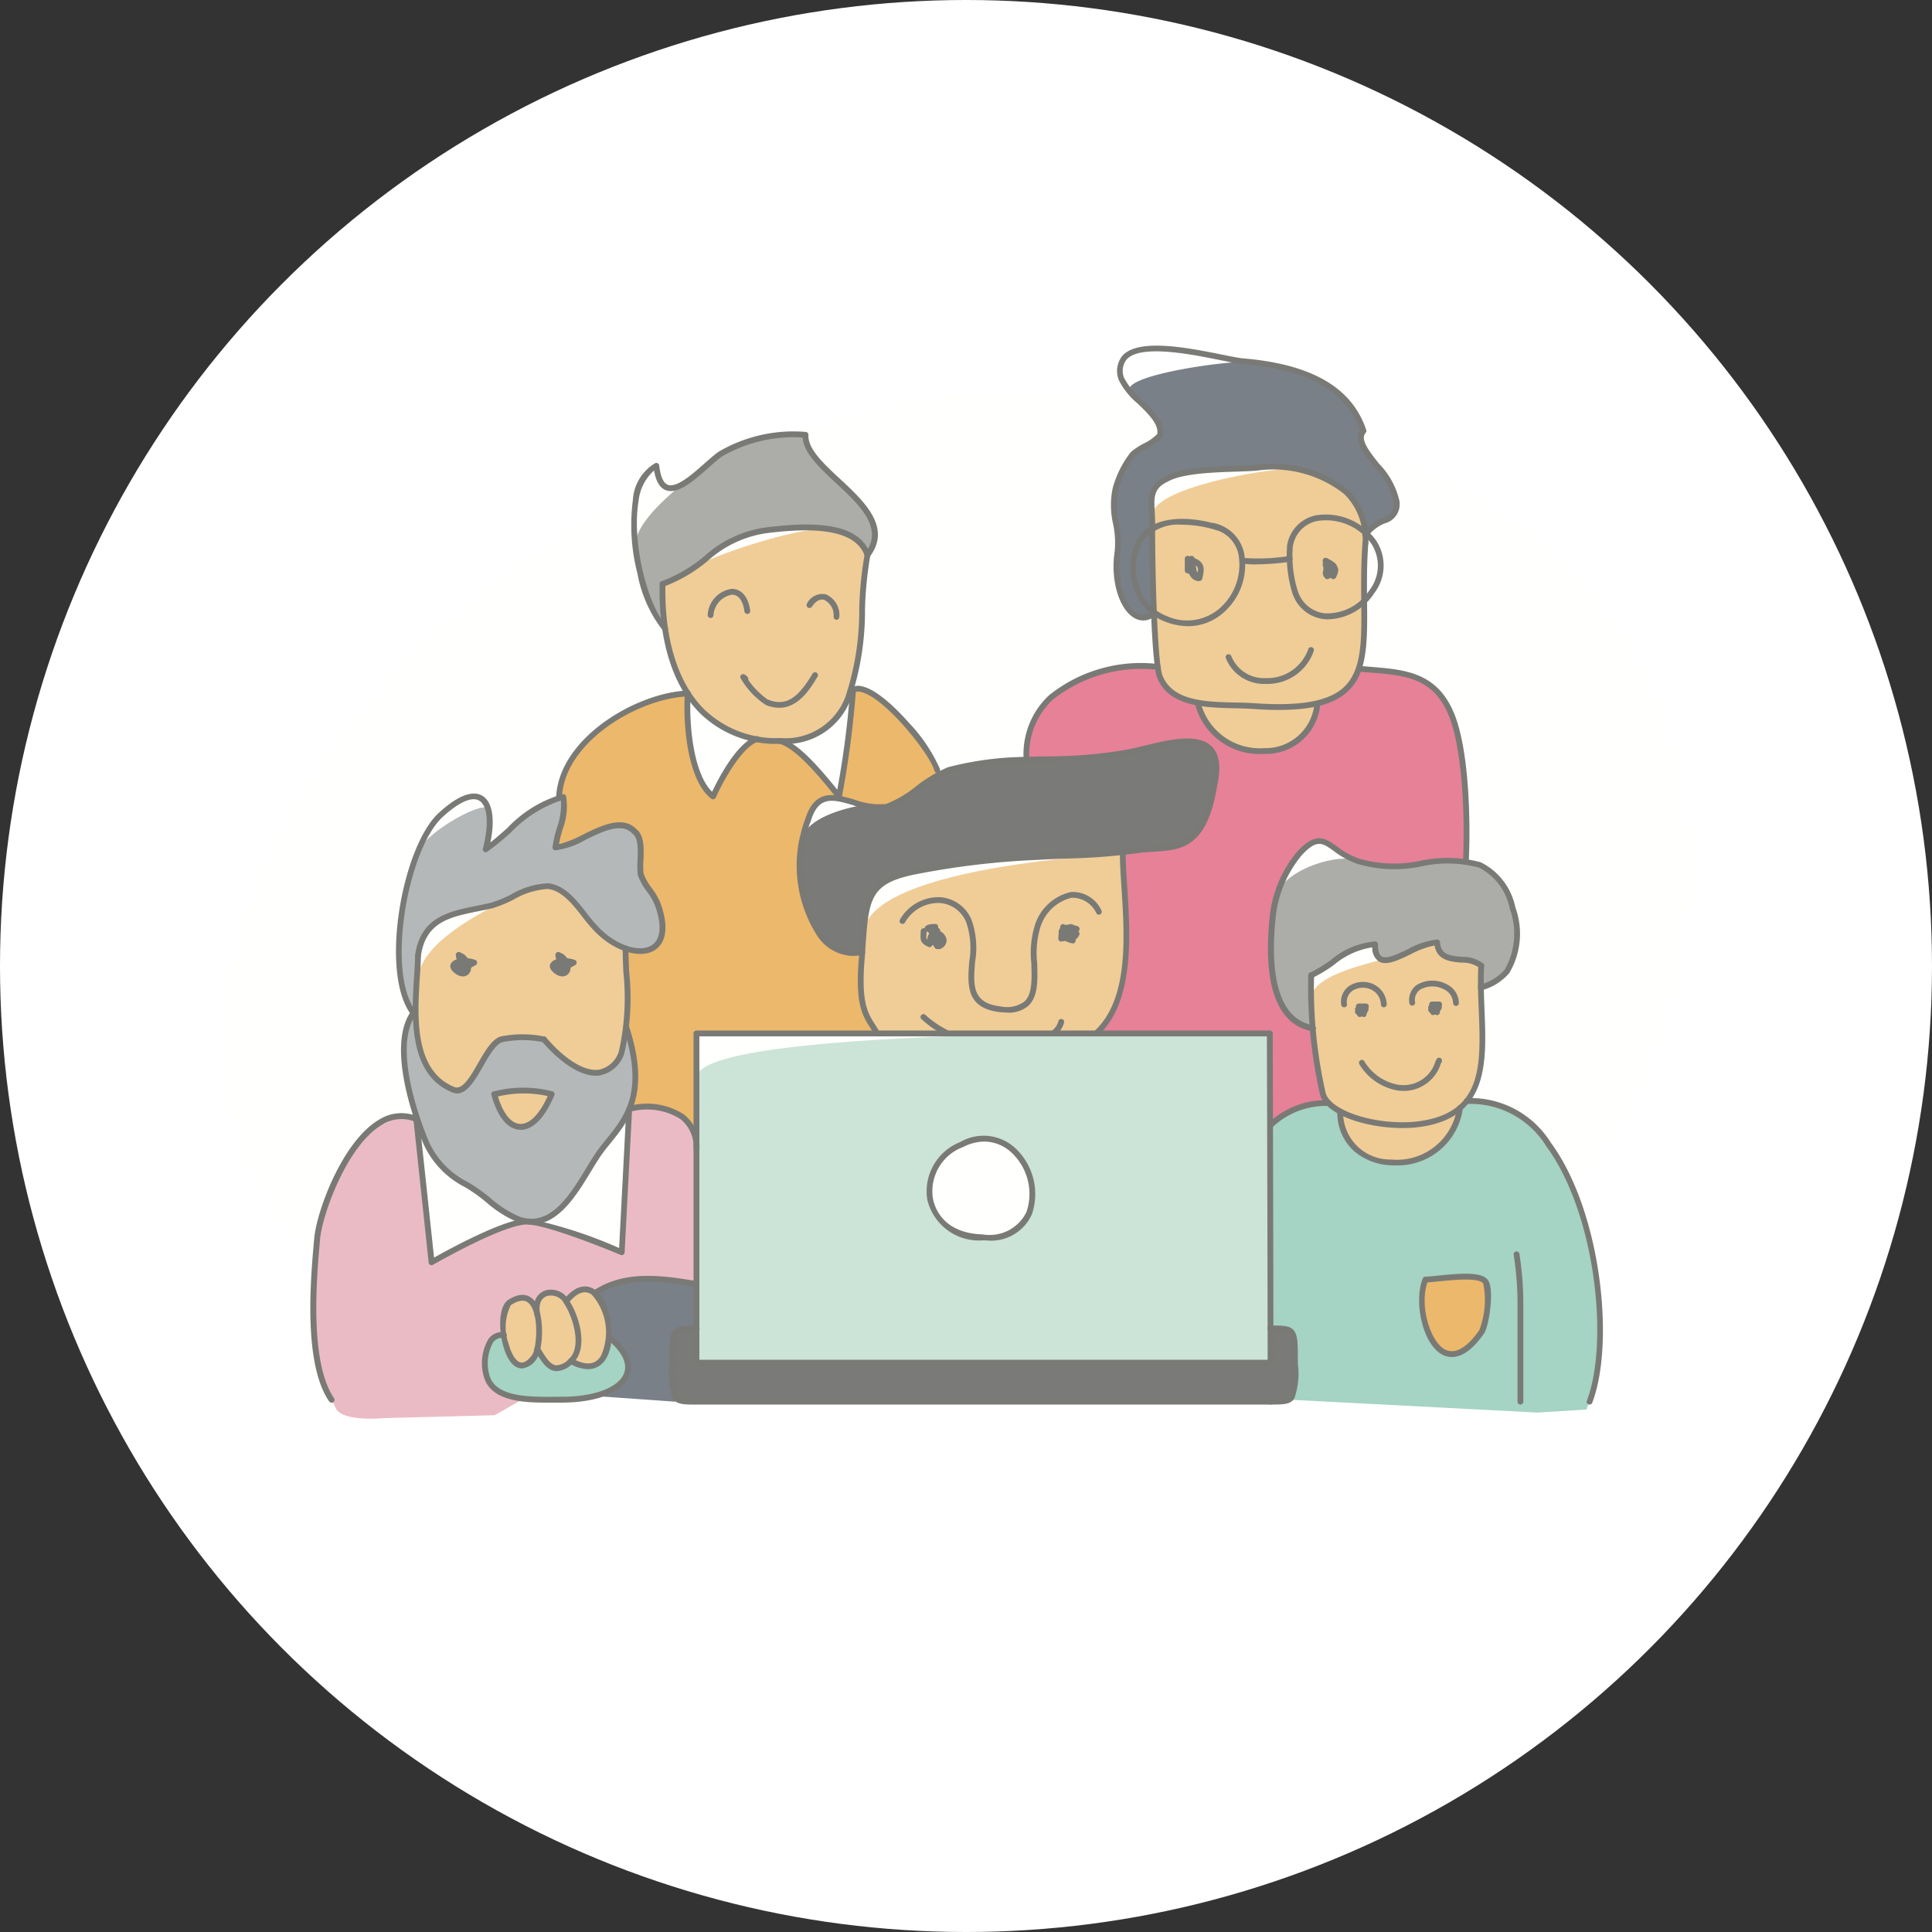 <svg xmlns="http://www.w3.org/2000/svg" width="120" height="120" viewBox="0 0 120 120">
  <rect x="0" y="0" width="120" height="120" fill="#333333" stroke="none"/>
  <defs>
    <style>
      .cls-1 {
        fill: #fff;
      }

      .cls-2 {
        fill: #fffffe;
      }

      .cls-10, .cls-11, .cls-12, .cls-13, .cls-2, .cls-3, .cls-4, .cls-5, .cls-6, .cls-7, .cls-8, .cls-9 {
        fill-rule: evenodd;
      }

      .cls-3 {
        fill: #acaca9;
      }

      .cls-4 {
        fill: #7a8088;
      }

      .cls-5 {
        fill: #b4b8b9;
      }

      .cls-6 {
        fill: #7a7b78;
      }

      .cls-7 {
        fill: #f0cd97;
      }

      .cls-8 {
        fill: #cce3d8;
      }

      .cls-9 {
        fill: #a5d3c4;
      }

      .cls-10 {
        fill: #ebbbc5;
      }

      .cls-11 {
        fill: #ecb86b;
      }

      .cls-12 {
        fill: #e78197;
      }

      .cls-13 {
        fill: #797a76;
      }
    </style>
  </defs>
  <g id="community-icon" transform="translate(-889 -837)">
    <circle id="Ellipse_2_copy_2" data-name="Ellipse 2 copy 2" class="cls-1" cx="60" cy="60" r="60" transform="translate(889 837)"/>
    <g id="community-icon-2" data-name="community-icon" transform="translate(902.827 857.704)">
      <g id="WEBSITE-ICONS-_1_" data-name="WEBSITE-ICONS-(1)" transform="translate(0.081 0.764)">
        <g id="Group-2577" transform="translate(0 0)">
          <g id="community-icon-3" data-name="community-icon">
            <path id="Fill-68" class="cls-2" d="M52,64.3c-9.233-.679-18.554.774-27.753-.271S5.363,58.644,1.646,50.165c-3.968-9.045.147-19.739,6.33-27.438C21.9,5.376,46.811-2.252,68.066,4.319,75,6.461,81.69,10.131,86.048,15.928c7.592,10.093,6.264,25.3-1.639,35.148S63.228,65.559,50.627,64.739" transform="translate(-0.081 0.719)"/>
            <path id="Fill-70" class="cls-3" d="M10.573,10.248a31.321,31.321,0,0,0,.967,3.587,11.458,11.458,0,0,0,.85,1.353l-.159-2.769a4.445,4.445,0,0,0,2.134-1.155A9.549,9.549,0,0,1,17.5,9.339,17.324,17.324,0,0,1,20.8,8.9c.962.012,2.847.178,3.363.681a4.569,4.569,0,0,1,.8,1.026.942.942,0,0,0,.364-.674,2.384,2.384,0,0,0-.613-2.286c-.842-.928-1.878-1.78-2.52-2.535a4.021,4.021,0,0,1-1.084-1.966A10.232,10.232,0,0,0,17.75,3.5a7.223,7.223,0,0,0-2.54,1.341c-.715.628-5.018,3.5-4.637,5.4" transform="translate(15.014 2.388)"/>
            <path id="Fill-72" class="cls-4" d="M24.411,3.841a4.4,4.4,0,0,1,.882.982c.232.444.42.808.286.994s-1.07.628-1.687,1.2a5.38,5.38,0,0,0-1.167,2.65c-.02.515.21,1.834.225,2.466s-.232,2.579.137,3.424.906,1.783,1.512,1.541l.606-.247L25.044,9.67a2.23,2.23,0,0,1,.894-1.087A17.055,17.055,0,0,1,30.7,7.909c2.293-.061,5.114-.059,6.151,1.2a6.158,6.158,0,0,1,1.482,2.779l.427-.327.564-.347s1.07-.237.938-1.023A6.764,6.764,0,0,0,38.943,7.6c-.808-1.223-1.048-1.431-.733-2.029a4.846,4.846,0,0,0-2.845-3.184A19.435,19.435,0,0,0,31.127,1.3c-1.04-.154-8.425.855-7.348,1.907s.632.63.632.63" transform="translate(32.568 -0.278)"/>
            <path id="Fill-74" class="cls-5" d="M5.771,15.794c-.264.723-1.621,5.512-1.194,7.292a17.947,17.947,0,0,0,.952,2.945,30.747,30.747,0,0,1,.41-4.54,2.892,2.892,0,0,1,2.252-1.9,24.118,24.118,0,0,0,3.814-1.175c.823-.337,1.683-1.333,3.717.791s1.939,2.212,2.623,2.444a3.2,3.2,0,0,0,1.968.127c.264-.2,1.118-.95.379-2.664S19.637,17.6,19.61,17.186s.232-2.281-.361-2.647-1.617-.474-3.072.291-1.382.6-1.382.6l-.435.11.051-.581.313-1.148.071-1.433s-.076-.09-.5.061a5.582,5.582,0,0,0-1.675,1c-.52.479-1.123.9-1.814,1.531l-.694.632s.071-.667.09-1.206.205-.784-.083-1.3-3.885,1.433-4.352,2.706" transform="translate(6.284 15.668)"/>
            <path id="Fill-76" class="cls-6" d="M14.835,17c-.173.735-.254,4.889,1.079,5.912s1.624,1.226,2.681,1.1a9.931,9.931,0,0,1,.249-2.5c.286-.923.527-2.173,3.783-2.652a99.311,99.311,0,0,1,10.242-.957,28.2,28.2,0,0,0,4.918-.422,2.726,2.726,0,0,0,2.161-1.875c.408-1.4.969-3.507.42-4s-1.219-.938-3.272-.466a37.2,37.2,0,0,1-6.823.879,50.593,50.593,0,0,0-5.5.471,11.231,11.231,0,0,0-2.874,1.47,5.039,5.039,0,0,1-1.353.855l-.828.2-1.043-.139S15.22,15.372,14.835,17" transform="translate(21.056 13.654)"/>
            <path id="Fill-78" class="cls-3" d="M27.007,16.334c-.12.845-.6,5.145.144,6.454a3.216,3.216,0,0,0,2.012,1.753V21.169s1.187-.742,1.734-1.082A8.6,8.6,0,0,1,33,19.2c.137.042-.007.249.2.584s.5.645,1.5.176,2.161-.957,2.161-.957l.252.613s.11.442.911.53a8.335,8.335,0,0,1,1.7.42l-.022,1.358a2.851,2.851,0,0,0,1.358-.757,3.706,3.706,0,0,0,.7-3.819c-.61-2.254-1.814-3.519-4.039-3.294s-4.559.584-5.67.015-4.806.584-5.043,2.264" transform="translate(38.369 17.943)"/>
            <path id="Fill-80" class="cls-7" d="M27.739,19.715c.186,1.768.466,4.9.652,5.448a2.824,2.824,0,0,0,2.5,1.912c1.822.305,3.978.662,5.167-.166s2.054-1.182,2.244-3.48a52.415,52.415,0,0,0-.037-5.895s.076-.056-.244-.208-.845-.09-1.287-.252-.845-.039-1.045-.53l-.2-.491s-2.308.8-3.162,1.021c-2.684.676-4.723,1.392-4.588,2.64" transform="translate(39.793 21.015)"/>
            <path id="Fill-82" class="cls-7" d="M28.475,20.472a3.671,3.671,0,0,0,.374,1.521,3.007,3.007,0,0,0,3.016,1.587c1.712-.337,1.966-.364,2.757-.962a5.493,5.493,0,0,0,1.272-2.308,6.732,6.732,0,0,0-.957.427,6.831,6.831,0,0,1-2.618.493,16.014,16.014,0,0,1-2.247-.252c-.466-.147-1.6-.508-1.6-.508" transform="translate(40.863 27.153)"/>
            <path id="Fill-84" class="cls-7" d="M23.695,6.877c-.01,1.253.1,6.623.2,7.8s.088,2.74,1.219,3.336,1.377.5,1.377.5a7.245,7.245,0,0,0,.672,1.446,5.62,5.62,0,0,0,2.552,1.57,5.736,5.736,0,0,0,2.6-.43,3.147,3.147,0,0,0,1.25-1.219,7.385,7.385,0,0,0,.359-1.314,4.371,4.371,0,0,0,1.643-.742c.457-.464,1.277-1.109,1.282-3.617s0-6.464,0-6.464a3.87,3.87,0,0,0-1.006-2.22,6.307,6.307,0,0,0-3.6-1.507c-1.324-.059-8.53,1.148-8.542,2.86" transform="translate(33.969 3.655)"/>
            <path id="Fill-86" class="cls-7" d="M16.512,18.473c-.208.962-.427,3.88-.044,4.8a13.9,13.9,0,0,0,.86,1.685h13.6a6.688,6.688,0,0,0,1.131-1.595,11.133,11.133,0,0,0,.755-4.422c-.029-1.35-.215-5.138-.215-5.138s-15.218.672-16.083,4.672" transform="translate(23.247 17.766)"/>
            <path id="Fill-88" class="cls-7" d="M11.235,9.428a18.951,18.951,0,0,0,.847,4.908c.711,1.717,2.166,3.482,3.695,3.878s4.459.921,5.556-.293,1.963-2.044,2.181-5.494.393-5.282.393-5.282l-.464-.882a8.093,8.093,0,0,0-2.071-.711C19.655,5.34,11.348,7.934,11.235,9.428" transform="translate(16.004 5.854)"/>
            <path id="Fill-90" class="cls-7" d="M5.1,20.348c-.076,1.223-.313,3.245.12,4.342s1.035,2.156,1.695,2.381,1.033.33,1.541-.5a11.2,11.2,0,0,1,1.377-2.137A3.639,3.639,0,0,1,11.992,24c.8.093.926.117.926.117a4.429,4.429,0,0,0,1.2,1.184c.8.54,1.853,1.092,2.366.86A2.7,2.7,0,0,0,17.8,24.77c.291-.681.342-.725.288-2.752s-.1-3.538-.1-3.538a2.993,2.993,0,0,1-1.348-.779,23.086,23.086,0,0,1-1.709-1.915,2.515,2.515,0,0,0-3.089-.918c-1.387.657-6.584,2.9-6.742,5.48" transform="translate(6.959 18.963)"/>
            <path id="Fill-92" class="cls-5" d="M5.246,17.861a4.09,4.09,0,0,0-.571,2.618,26.918,26.918,0,0,0,1.133,5.016,6.683,6.683,0,0,0,2.381,2.764,31.41,31.41,0,0,1,2.669,1.895,2.13,2.13,0,0,0,1.363.6,3.208,3.208,0,0,0,1.639-.364,10.949,10.949,0,0,0,1.99-2.337,19.206,19.206,0,0,1,1.465-2.188,7.063,7.063,0,0,0,1.448-2.1,10.53,10.53,0,0,0,.286-2.408,11.675,11.675,0,0,0-.493-2.437s-.076.061-.2.464a6.861,6.861,0,0,1-.388,1.211,2.3,2.3,0,0,1-.9.869,2.66,2.66,0,0,1-2.576-.979c-1.3-1.319-1.111-1.07-1.111-1.07l-.613.015-.84-.171-.65.11-.623.139-.366.327-.471.791-.422.442-.481.833-.339.432-.386.249a1.365,1.365,0,0,1-.886-.2c-.293-.264-.589-.342-.838-.777a8.705,8.705,0,0,1-.716-1.336,7.4,7.4,0,0,1-.278-1.6c.017-.281.017-.684.017-.684Z" transform="translate(6.499 23.62)"/>
            <path id="Fill-94" class="cls-7" d="M6.971,20.095a8.6,8.6,0,0,1,1.668-.276c.54.017,1.756.22,1.756.22a5.659,5.659,0,0,1-.52,1.263,1.862,1.862,0,0,1-1.192.772,1.784,1.784,0,0,1-1.333-.845,3.283,3.283,0,0,1-.379-1.133" transform="translate(9.854 26.442)"/>
            <path id="Fill-96" class="cls-7" d="M8.929,25.679a.9.9,0,0,0-.632-.244c-.357.032-.691.049-.852.325a4.828,4.828,0,0,0-.107,2.562c.252.95.654,1.284.864,1.275a1.737,1.737,0,0,0,.769-.408c.1-.12.308-.464.308-.464a5.654,5.654,0,0,0,.645.784c.2.154.608.422.916.2s.515-.4.515-.4a5.59,5.59,0,0,0,.791.288c.256.046.889-.039.974-.205a2.865,2.865,0,0,0,.591-1.558c-.032-.742-.342-2.537-.916-2.752s-.967-.239-1.07-.127-.618.623-.618.623l-.589-.371-.457-.154-.542.22-.3.415-.051.225Z" transform="translate(10.206 33.752)"/>
            <path id="Fill-98" class="cls-8" d="M12.1,38.843H47.76L47.714,18.4S12.041,17.745,12.1,21.168Z" transform="translate(17.25 24.324)"/>
            <path id="Fill-100" class="cls-2" d="M18.591,22.522a1.945,1.945,0,0,0-.547,1.734c.127,1.2.567,2.271,1.663,2.579a5.542,5.542,0,0,0,3.441,0,2.92,2.92,0,0,0,.955-3.849c-.984-1.585-2.085-1.946-2.723-1.939a4.822,4.822,0,0,0-2.789,1.475" transform="translate(25.799 28.214)"/>
            <path id="Fill-102" class="cls-6" d="M12.939,25.877s-.833-.147-1.084.154a9.163,9.163,0,0,0-.271,3.9c.276.8,2.593.535,2.593.535H49.6a.89.89,0,0,0,.53-.816c.037-.637-.02-1.2,0-2s.051-1.524-.322-1.619a7.049,7.049,0,0,0-1.136-.112L48.588,28,13,28.041Z" transform="translate(16.348 35.128)"/>
            <path id="Fill-104" class="cls-9" d="M7.813,26.038a1.03,1.03,0,0,0-1.023.9c-.1.894-.051,1.98.369,2.305a4.638,4.638,0,0,0,3.1.94,9.259,9.259,0,0,0,3.492-.422,7.542,7.542,0,0,0,1.46-.828l.361-.884-.247-.84-.94-.979a3.872,3.872,0,0,1-.181.908c-.129.283-.733.989-.95.911s-1.126-.359-1.126-.359l-.4.129a2.167,2.167,0,0,1-.535.315.663.663,0,0,1-.6-.283,9.684,9.684,0,0,1-.625-.918,3.527,3.527,0,0,1-.449.745,1.323,1.323,0,0,1-.65.259c-.144-.027-.593-.271-.669-.515s-.4-1.382-.4-1.382" transform="translate(9.527 35.411)"/>
            <path id="Fill-106" class="cls-4" d="M15.76,24.916s-2.151-.313-2.73-.308-2.781.205-3.35.789l.093.393.527,1.287.1,1.214.642.669.5.921-.12.842-.894.794-1.016.374,5,.354L14.6,32s-.12-.012-.225-.405a4.847,4.847,0,0,1-.071-1.626c.024-1.14.032-1.841.205-2a4.694,4.694,0,0,1,1.321-.227Z" transform="translate(13.518 33.349)"/>
            <path id="Fill-108" class="cls-10" d="M8.814,21.023S8.78,20.7,7.754,20.9A5.742,5.742,0,0,0,4.69,23.116c-.547.911-1.971,2.4-2.249,7.809a24.75,24.75,0,0,0,0,4.266A17.982,17.982,0,0,0,3.8,39.011c.466.813,2.93.574,2.93.574l6.923-.183,1.675-.96a7.141,7.141,0,0,1-1.377-.545,1.563,1.563,0,0,1-.85-1.143,2.937,2.937,0,0,1,.044-1.436c.217-.537.518-.891,1.023-.9a9.551,9.551,0,0,1,.083-1.441.978.978,0,0,1,1.082-.818,1.411,1.411,0,0,1,.869.474s.1-.684.64-.806a1.643,1.643,0,0,1,1.3.471l.618-.623.53-.032.545.159.562-.33a13.078,13.078,0,0,1,2.129-.547c.513,0,2.982.286,3.446.291l.208-.288V21.775a3.914,3.914,0,0,0-.83-.86,5.781,5.781,0,0,0-2.642-.672l-.615.117L21.5,29.294a38.519,38.519,0,0,0-5.475-1.866c-1.143-.09-3.006.9-4,1.324s-2.315,1.17-2.315,1.17Z" transform="translate(3.17 27.031)"/>
            <path id="Fill-110" class="cls-2" d="M5.014,21.434l.835,8.3s4.483-2.562,6.017-2.542S17.641,29.1,17.641,29.1l.43-8.747a4.933,4.933,0,0,1-.73,1.2c-.559.716-1.744,2.347-2.134,2.979a9.033,9.033,0,0,1-1.6,2.056,2.7,2.7,0,0,1-2.286.479,5.753,5.753,0,0,1-1.741-1,12.91,12.91,0,0,0-1.922-1.407A5.627,5.627,0,0,1,6,23.117c-.239-.359-.984-1.683-.984-1.683" transform="translate(7.032 27.22)"/>
            <path id="Fill-112" class="cls-11" d="M16.766,9.848s-4.225.481-5.853,2.545-1.78,2.063-2.127,3.853c0,0,.308-.044.327.466a18.168,18.168,0,0,1-.64,2.684,4.654,4.654,0,0,0,1.651-.491c.994-.469,2.6-1.172,3.1-.694s.725,1.116.664,2.982a6.744,6.744,0,0,1,1.072,1.831,3.041,3.041,0,0,1-.073,2.364,1.672,1.672,0,0,1-1.958.3,44.061,44.061,0,0,1,.11,5.106,10.821,10.821,0,0,1,.462,2.012,13.288,13.288,0,0,1-.283,2.7l.376.068h1.094l1.2.252.906.662.474,1.018.061-6.535,11.226.063a3.906,3.906,0,0,1-.613-1.087,7.557,7.557,0,0,1-.364-2.435c0-.84-.022-1.592-.022-1.592s.217.122-.5.032A2.742,2.742,0,0,1,24.8,24.542a8.418,8.418,0,0,1-1.067-4.251c-.066-2.347.178-1.724.4-2.273s.447-1.023.447-1.023l.513-.5.794-.144.991.205,1.082.288,1.006.081.752-.33.632-.484,1.084-.691,1-.44a9.1,9.1,0,0,0-1.78-2.9c-1.228-1.3-2.286-2.232-2.286-2.232l-.828-.215h-.474l-.869,6.613s-1.5-1.817-1.936-2.23-1.458-1.248-1.458-1.248l-1.915,0a6.453,6.453,0,0,0-1.788,2.134,4.736,4.736,0,0,1-.723,1.353s-.635-.811-1.04-1.443a5.817,5.817,0,0,1-.432-2.286,21.273,21.273,0,0,1-.129-2.681" transform="translate(12.021 11.756)"/>
            <path id="Fill-114" class="cls-12" d="M28.669,9.049s-4.479-.2-6.256,1.57S20.4,13.562,20.5,14.432v.381s2.12-.017,3.353-.11a26.713,26.713,0,0,0,3.468-.5c1.206-.239,2.879-.7,3.57-.505s1.936.335,1.272,2.72-.835,3-1.639,3.426-3.3.515-3.663.667l-.361.154a41.182,41.182,0,0,1,.21,4.535c-.059,1.929-.159,4.076-.938,5.365s-.94,1.284-.94,1.284l10.791-.029V37.53l.523-.4,1.326-.716,1.079-.264.728-.007-.354-.745-.278-1.055-.256-1.785L38.3,31.5l-.706-.22L36.9,30.8l-.72-.969a6.22,6.22,0,0,1-.493-2.425c.007-1.353.049-4.4.991-5.668s1.575-1.88,1.875-1.863A4.845,4.845,0,0,1,40,20.558a5.854,5.854,0,0,0,1.846.735,12.769,12.769,0,0,0,3.67-.068,13.017,13.017,0,0,1,2.342-.11l-.149-4.987-.5-3.2-.52-1.389-1.04-1.3L44.3,9.577l-1.939-.313-1.214-.09a4.527,4.527,0,0,1-.947,1.4,11.15,11.15,0,0,1-1.643.742s-.249,1.954-1.231,2.359a11.653,11.653,0,0,1-2.208.6l-1.741-.308-1.2-.742-.589-.755-.405-1.15-.867-.232-.864-.452-.469-.623Z" transform="translate(29.338 10.904)"/>
            <path id="Fill-116" class="cls-9" d="M31.057,20.666l-.779-.545-.791.171a5.332,5.332,0,0,0-2.513,1.128l-.291.217V34.173s.918-.166,1.194.19.3.83.366,2.1a5.1,5.1,0,0,1-.369,2.21l15.428.8,3.052-.19.183-.488a12.791,12.791,0,0,0,.6-5.844c-.42-3.289-1.172-8.273-3.187-10.181l-1.028-1.148-1.35-.957-.994-.383-1.109-.176-.513-.044-.564.5-.154.989-.772,1.133-1.341.928-1.968.381-1.209-.322-.8-.462-.6-.557-.269-.606-.23-.632Z" transform="translate(38.28 26.796)"/>
            <path id="Fill-118" class="cls-11" d="M30.759,24.769a8.809,8.809,0,0,1,1.621-.19c.764,0,1.888-.063,2.059.19a5.073,5.073,0,0,1-.068,2.982c-.43.645-1.2,1.548-1.753,1.59a1.825,1.825,0,0,1-1.411-.818,4.159,4.159,0,0,1-.642-1.587,11.551,11.551,0,0,1,.2-2.166" transform="translate(43.849 33.296)"/>
            <path id="Fill-120" class="cls-13" d="M47.866,39.1a.178.178,0,0,1-.181-.178c0-4.19-.042-18.493-.046-20.266H12.389c0,3.284,0,10.186,0,15.319v4.947a.18.18,0,0,1-.183.178.178.178,0,0,1-.181-.178l0-4.947c0-5.228,0-12.3,0-15.5a.18.18,0,0,1,.056-.129.172.172,0,0,1,.125-.054H47.82a.184.184,0,0,1,.181.183c0,.156.044,15.993.044,20.444a.178.178,0,0,1-.178.178" transform="translate(17.143 24.246)"/>
            <path id="Fill-122" class="cls-13" d="M47.866,27.027H12.206a.178.178,0,0,1-.181-.178.18.18,0,0,1,.181-.181h35.66a.18.18,0,0,1,.178.181.178.178,0,0,1-.178.178" transform="translate(17.143 36.32)"/>
            <path id="Fill-124" class="cls-13" d="M48.757,30.707H13.1c-.794,0-1.231,0-1.475-.388a4.984,4.984,0,0,1-.215-2.215c0-2.129,0-2.305,1.69-2.305a.181.181,0,1,1,0,.361c-.737,0-1.043.007-1.175.19a4.238,4.238,0,0,0-.154,1.753,5.42,5.42,0,0,0,.161,2.024c.132.21.435.22,1.167.22h35.66a.179.179,0,0,1,0,.359" transform="translate(16.251 35.066)"/>
            <path id="Fill-126" class="cls-13" d="M26.809,30.707a.178.178,0,0,1-.181-.178.18.18,0,0,1,.181-.181h.012c.73,0,1.033-.01,1.16-.212a5.2,5.2,0,0,0,.161-1.983V28.1a4.176,4.176,0,0,0-.156-1.753c-.127-.181-.43-.19-1.162-.19h-.015a.181.181,0,1,1,0-.361c.794,0,1.228,0,1.473.342.222.313.222.83.222,1.963v.049a4.754,4.754,0,0,1-.217,2.173c-.239.381-.674.381-1.465.381Z" transform="translate(38.2 35.066)"/>
            <path id="Fill-128" class="cls-13" d="M21.546,21.329a2.927,2.927,0,0,0-1.341.352l-.015,0a2.931,2.931,0,0,0-1.839,3.182c.093.505.584,2.159,3.092,2.232a2.548,2.548,0,0,0,2.72-1.394,3.51,3.51,0,0,0-.926-3.683A2.5,2.5,0,0,0,21.546,21.329Zm.125,6.139c-.076,0-.159,0-.242,0A3.3,3.3,0,0,1,18,24.931a3.29,3.29,0,0,1,2.051-3.575,2.891,2.891,0,0,1,3.436.4A3.9,3.9,0,0,1,24.5,25.844,2.774,2.774,0,0,1,21.671,27.468Z" transform="translate(25.686 28.108)"/>
            <path id="Fill-130" class="cls-13" d="M18.185,22.76a2.751,2.751,0,0,1-2.212-1.194,8.076,8.076,0,0,1-.784-7.311.186.186,0,0,1,.244-.083.18.18,0,0,1,.081.242,7.789,7.789,0,0,0,.745,6.933,2.332,2.332,0,0,0,2.3,1.023l.015-.2c.22-3.116.3-4.281,3.695-4.886a49.285,49.285,0,0,1,7.243-.847c.608-.037,1.236-.059,1.841-.083a40.624,40.624,0,0,0,4.418-.332c.349-.051.694-.073,1.028-.1,1.629-.1,3.035-.193,3.617-3.79a.174.174,0,0,1,.205-.149.178.178,0,0,1,.149.208c-.625,3.883-2.239,3.985-3.949,4.093-.327.02-.664.042-1,.09a40.352,40.352,0,0,1-4.459.335c-.6.024-1.228.049-1.834.085a49.435,49.435,0,0,0-7.2.838c-3.118.559-3.184,1.487-3.4,4.562l-.024.332a.187.187,0,0,1-.144.166,3.039,3.039,0,0,1-.584.061" transform="translate(20.92 15.151)"/>
            <path id="Fill-132" class="cls-13" d="M15.04,16.132a.12.12,0,0,1-.051-.01.178.178,0,0,1-.12-.225c.593-1.954,1.846-1.587,3.057-1.238a4.4,4.4,0,0,0,1.976.274,7.154,7.154,0,0,0,1.851-1.092,8.808,8.808,0,0,1,1.98-1.189,20.059,20.059,0,0,1,3.895-.613c.7-.032,1.4-.049,2.076-.063a29.176,29.176,0,0,0,5.126-.413c.32-.059.7-.151,1.1-.249,1.48-.361,3.321-.813,4.19.044.493.484.6,1.289.332,2.469a.177.177,0,0,1-.215.132.174.174,0,0,1-.134-.215c.232-1.028.156-1.744-.234-2.129-.728-.716-2.462-.291-3.853.051-.408.1-.791.193-1.121.249a29.264,29.264,0,0,1-5.184.422c-.676.015-1.375.029-2.059.063a19.746,19.746,0,0,0-3.81.593,8.6,8.6,0,0,0-1.883,1.14A7.222,7.222,0,0,1,20,15.28a.046.046,0,0,1-.02,0,4.669,4.669,0,0,1-2.149-.276c-1.233-.357-2.125-.618-2.613.994a.18.18,0,0,1-.173.129" transform="translate(21.232 13.535)"/>
            <path id="Fill-134" class="cls-13" d="M17.406,21.638a.178.178,0,0,1-.156-.09c-.088-.154-.178-.293-.264-.43-.513-.794-1-1.546-.681-4.725a.18.18,0,1,1,.359.032c-.3,3.057.127,3.726.625,4.5.09.142.183.286.274.449a.176.176,0,0,1-.068.244.188.188,0,0,1-.088.022" transform="translate(23.169 21.265)"/>
            <path id="Fill-136" class="cls-13" d="M22.371,25.243a.191.191,0,0,1-.134-.056.184.184,0,0,1,.012-.256c2.144-1.956,1.9-5.809,1.7-8.9-.049-.774-.1-1.5-.1-2.12a.182.182,0,0,1,.183-.181.178.178,0,0,1,.178.181c0,.6.046,1.328.1,2.1.188,3.006.447,7.123-1.822,9.194a.174.174,0,0,1-.122.046" transform="translate(31.801 17.659)"/>
            <path id="Fill-138" class="cls-13" d="M18.172,16.055c0,.083,0,.154-.01.217-.007.154-.012.222.049.281a.607.607,0,0,0,.015-.078.6.6,0,0,1,.107-.286.284.284,0,0,1-.01-.044c-.051-.059-.071-.078-.09-.078a.181.181,0,0,1-.061-.012m.784,1.094a.157.157,0,0,1-.059-.012s0,0-.01,0a.18.18,0,0,1-.2-.073c-.044-.063-.078-.122-.11-.173l-.049.007v0a.183.183,0,0,1-.254.105c-.457-.227-.491-.388-.471-.757,0-.061.007-.137.007-.222a.18.18,0,0,1,.181-.178.2.2,0,0,1,.063.012c.015-.188.232-.278.662-.278a.18.18,0,0,1,.181.178c0,.024,0,.046,0,.071a.087.087,0,0,1,.022.01.178.178,0,0,1,.1.159v.034a.736.736,0,0,1,.4.53.578.578,0,0,1-.381.562.187.187,0,0,1-.081.02" transform="translate(25.469 20.34)"/>
            <path id="Fill-140" class="cls-13" d="M22.207,16.787a.121.121,0,0,1-.042,0,1.736,1.736,0,0,1-.43-.149c-.063.007-.137.02-.22.032a.179.179,0,0,1-.212-.178,1.73,1.73,0,0,1,.029-.308.406.406,0,0,1,.088-.354.476.476,0,0,0,0-.061.179.179,0,0,1,.178-.178.187.187,0,0,1,.132.056,1,1,0,0,1,.2-.024.336.336,0,0,1,.149-.032.289.289,0,0,1,.176.061,2.192,2.192,0,0,1,.244.068.181.181,0,0,1,.1.264l-.042.068a.043.043,0,0,0,.012.01.179.179,0,0,1,.034.21.812.812,0,0,1-.178.239c-.044.042-.044.042-.044.1a.19.19,0,0,1-.066.142.187.187,0,0,1-.112.037" transform="translate(30.522 20.339)"/>
            <path id="Fill-142" class="cls-13" d="M23.956,22.267a4.379,4.379,0,0,1-.457-.027c-2.132-.244-2.012-1.726-1.9-3.16a4.867,4.867,0,0,0-.2-2.447,1.918,1.918,0,0,0-1.656-1.172A2.4,2.4,0,0,0,17.6,16.68a.18.18,0,0,1-.308-.186A2.763,2.763,0,0,1,19.765,15.1a2.271,2.271,0,0,1,1.963,1.38,5.164,5.164,0,0,1,.234,2.63c-.115,1.436-.208,2.567,1.578,2.774a1.842,1.842,0,0,0,1.482-.3c.5-.464.464-1.4.43-2.393a5.847,5.847,0,0,1,.249-2.432,3.038,3.038,0,0,1,2.217-1.98,1.958,1.958,0,0,1,1.89,1.143.181.181,0,0,1-.305.193,1.654,1.654,0,0,0-1.546-.979,2.7,2.7,0,0,0-1.919,1.758,5.519,5.519,0,0,0-.222,2.286c.034,1.079.068,2.1-.549,2.669a1.849,1.849,0,0,1-1.311.422" transform="translate(24.696 19.157)"/>
            <path id="Fill-144" class="cls-13" d="M5.584,26.123a.194.194,0,0,1-.142-.066C3.394,23.522,4.822,15.5,7.15,13.436c1.443-1.314,2.254-1.287,2.679-1.028.615.374.794,1.438.493,2.891.361-.278.711-.589,1.055-.894a7.568,7.568,0,0,1,3.438-2.1.181.181,0,0,1,.21.137,4,4,0,0,1-.22,2.051,8.256,8.256,0,0,0-.225.918,6.564,6.564,0,0,0,1.494-.6c1.17-.571,2.5-1.221,3.35-.3.464.383.432,1.187.405,1.9a4.438,4.438,0,0,0,.01.838,3.57,3.57,0,0,0,.513.9,3.936,3.936,0,0,1,.564,1.009c.647,1.875.022,2.591-.408,2.85-.928.562-2.571.022-3.746-1.223a9.524,9.524,0,0,1-.725-.86c-.606-.777-1.289-1.651-2.166-1.731a4.846,4.846,0,0,0-2.115.662,7.882,7.882,0,0,1-1.316.537c-.3.068-.6.132-.894.188C7.8,19.939,6.295,20.242,6,22.381a.181.181,0,0,1-.359-.051c.327-2.393,2.11-2.75,3.834-3.092.288-.061.586-.12.877-.188a7.953,7.953,0,0,0,1.25-.51,4.9,4.9,0,0,1,2.3-.7c1.026.093,1.766,1.035,2.413,1.866a8.995,8.995,0,0,0,.7.833c1.045,1.114,2.525,1.634,3.3,1.165.581-.349.674-1.211.254-2.422a3.645,3.645,0,0,0-.518-.918,3.975,3.975,0,0,1-.567-1.009l-.007-.029a5.134,5.134,0,0,1-.015-.923c.024-.628.054-1.346-.281-1.612a.134.134,0,0,0-.022-.017c-.667-.737-1.819-.176-2.933.369a4.953,4.953,0,0,1-1.863.65.177.177,0,0,1-.137-.059.189.189,0,0,1-.046-.142,7.352,7.352,0,0,1,.274-1.2,4.134,4.134,0,0,0,.244-1.695,7.693,7.693,0,0,0-3.087,1.973,17.119,17.119,0,0,1-1.48,1.209.184.184,0,0,1-.205,0,.178.178,0,0,1-.071-.193c.388-1.492.3-2.659-.222-2.974-.449-.276-1.25.076-2.252.987-2.181,1.941-3.582,9.756-1.663,12.122a.184.184,0,0,1-.142.3" transform="translate(6.23 15.554)"/>
            <path id="Fill-146" class="cls-13" d="M7.635,25.038a.856.856,0,0,1-.308-.063c-2.747-1.126-2.513-4.789-2.361-7.214.032-.462.059-.9.063-1.26a.178.178,0,0,1,.181-.176h0a.176.176,0,0,1,.176.181c0,.371-.032.813-.061,1.275-.156,2.462-.371,5.831,2.139,6.86.505.208.994-.645,1.468-1.47.44-.762.852-1.482,1.394-1.663a6.749,6.749,0,0,1,2.74,0,.179.179,0,0,1,.139.212.177.177,0,0,1-.212.139,6.426,6.426,0,0,0-2.554,0c-.41.137-.808.83-1.194,1.5-.476.83-.967,1.687-1.612,1.687" transform="translate(6.846 21.406)"/>
            <path id="Fill-148" class="cls-13" d="M11.547,24.217c-1.421,0-2.913-1.624-3.358-2.147a.181.181,0,0,1,.022-.254.176.176,0,0,1,.252.02c1.172,1.382,2.4,2.129,3.28,2.007a1.666,1.666,0,0,0,1.233-1.121,15.169,15.169,0,0,0,.283-4.943c-.022-.54-.042-1.05-.042-1.465a.179.179,0,1,1,.359,0c0,.408.022.913.044,1.448a15.371,15.371,0,0,1-.31,5.1A2.014,2.014,0,0,1,11.793,24.2a1.7,1.7,0,0,1-.247.017" transform="translate(11.55 21.13)"/>
            <path id="Fill-150" class="cls-13" d="M12.688,31.076a2.693,2.693,0,0,1-.845-.144A7.148,7.148,0,0,1,9.892,29.7a10.433,10.433,0,0,0-1.328-.945,5.6,5.6,0,0,1-2.6-2.73c-.564-1.368-2.276-5.978-.777-8.159a.181.181,0,0,1,.3.205c-1.394,2.032.266,6.491.811,7.809a5.186,5.186,0,0,0,2.452,2.562,11.055,11.055,0,0,1,1.372.972,6.828,6.828,0,0,0,1.841,1.177,2.237,2.237,0,0,0,.72.125c1.49,0,2.5-1.651,3.4-3.133.252-.415.491-.806.728-1.136.164-.225.335-.435.515-.659,1.165-1.441,2.366-2.928,1.089-6.882a.183.183,0,0,1,.117-.23.176.176,0,0,1,.225.117c1.341,4.142.017,5.778-1.148,7.221-.181.22-.349.427-.505.642-.23.32-.464.706-.713,1.114-.911,1.5-2.017,3.306-3.7,3.306" transform="translate(6.412 23.514)"/>
            <path id="Fill-152" class="cls-13" d="M6.627,17.814a.785.785,0,0,1-.349-.093l-.012-.007c-.464-.291-.469-.54-.388-.694a.594.594,0,0,1,.354-.261c-.007-.034-.017-.078-.024-.107a.731.731,0,0,1-.027-.176.181.181,0,0,1,.252-.164,1.159,1.159,0,0,1,.205.107.181.181,0,0,1,.093.049.207.207,0,0,1,.034.046,1.216,1.216,0,0,1,.164.176,1.651,1.651,0,0,1,.462.1.18.18,0,0,1,.015.33,2.4,2.4,0,0,0-.276.156.543.543,0,0,1-.222.452.468.468,0,0,1-.278.085" transform="translate(8.221 21.365)"/>
            <path id="Fill-154" class="cls-13" d="M9.16,17.814a.776.776,0,0,1-.347-.093L8.8,17.714c-.466-.291-.469-.54-.391-.694a.6.6,0,0,1,.354-.261c0-.034-.017-.078-.022-.107a.735.735,0,0,1-.029-.176.182.182,0,0,1,.254-.164,1.225,1.225,0,0,1,.2.107.172.172,0,0,1,.093.049.152.152,0,0,1,.034.046,1.394,1.394,0,0,1,.166.176,1.651,1.651,0,0,1,.462.1.178.178,0,0,1,.112.159.181.181,0,0,1-.1.171,2.041,2.041,0,0,0-.276.156.549.549,0,0,1-.222.452.477.477,0,0,1-.281.085" transform="translate(11.874 21.365)"/>
            <path id="Fill-156" class="cls-13" d="M7.293,20.3c.322,1.05.811,1.665,1.363,1.7.591.039,1.214-.589,1.729-1.729a6.928,6.928,0,0,0-3.092.027m1.414,2.066-.076,0c-.757-.051-1.377-.818-1.744-2.164a.182.182,0,0,1,.024-.147.18.18,0,0,1,.125-.078l.105-.017a7.281,7.281,0,0,1,3.538.02.2.2,0,0,1,.117.1.2.2,0,0,1,0,.151c-.584,1.385-1.321,2.142-2.093,2.142" transform="translate(9.726 26.339)"/>
            <path id="Fill-158" class="cls-13" d="M20.6,14.906a.178.178,0,0,1-.181-.178,5.006,5.006,0,0,1,1.575-3.79,9.117,9.117,0,0,1,6.784-1.951.182.182,0,0,1,.169.19.179.179,0,0,1-.19.171A8.875,8.875,0,0,0,22.241,11.2a4.651,4.651,0,0,0-1.465,3.529.176.176,0,0,1-.178.178" transform="translate(29.244 10.788)"/>
            <path id="Fill-160" class="cls-13" d="M26.37,5.647a2.786,2.786,0,0,0-2.43,1.009A3.271,3.271,0,0,0,23.7,9.483a2.861,2.861,0,0,0,1.714,1.834,3.073,3.073,0,0,0,3.3-.5A3.6,3.6,0,0,0,29.854,7.44a2.019,2.019,0,0,0-1.245-1.426A.182.182,0,0,1,28.546,6a7.274,7.274,0,0,0-2.176-.357m.364,6.3a3.992,3.992,0,0,1-1.443-.286A3.205,3.205,0,0,1,23.359,9.6a3.62,3.62,0,0,1,.278-3.145c.96-1.438,3.165-1.3,4.588-.926a.219.219,0,0,1,.056,0A2.431,2.431,0,0,1,30.2,7.349a3.934,3.934,0,0,1-1.25,3.739,3.3,3.3,0,0,1-2.22.857" transform="translate(33.152 5.481)"/>
            <path id="Fill-162" class="cls-13" d="M26.917,6.752A6.172,6.172,0,0,1,26.07,6.7a.176.176,0,0,1-.151-.2.179.179,0,0,1,.2-.154,12.307,12.307,0,0,0,2.886-.12.178.178,0,0,1,.2.154.18.18,0,0,1-.151.205,16.736,16.736,0,0,1-2.142.168" transform="translate(37.174 6.837)"/>
            <path id="Fill-164" class="cls-13" d="M27.479,7.207v.022a7.218,7.218,0,0,0,.3,2.662.119.119,0,0,0,.007.017,2,2,0,0,0,1.661,1.407,3.139,3.139,0,0,0,2.8-1.443,2.49,2.49,0,0,0,.1-2.9,3.461,3.461,0,0,0-3.331-1.394,1.9,1.9,0,0,0-1.536,1.631m2.232,4.483a2.6,2.6,0,0,1-.308-.017,2.345,2.345,0,0,1-1.954-1.631,8.044,8.044,0,0,1-.33-2.816V7.188a.139.139,0,0,1,0-.032,2.264,2.264,0,0,1,1.819-1.932,3.845,3.845,0,0,1,3.7,1.543,2.822,2.822,0,0,1-.1,3.3,3.532,3.532,0,0,1-2.833,1.621" transform="translate(38.908 5.311)"/>
            <path id="Fill-166" class="cls-13" d="M31.683,17c-.5,0-1.048-.022-1.639-.063-.339-.024-.713-.032-1.109-.042-1.819-.039-4.085-.085-4.82-1.875-.413-.957-.5-7.7-.5-9.455a.181.181,0,0,1,.361,0c0,2.869.137,8.545.466,9.316.65,1.57,2.694,1.617,4.5,1.656.4.007.779.015,1.128.039,2.9.21,4.694-.107,5.639-1,1.111-1.045,1.1-2.913,1.072-5.282-.01-1.092-.022-2.332.076-3.663a.184.184,0,0,1,.193-.166.181.181,0,0,1,.168.193c-.1,1.316-.085,2.547-.076,3.634.022,2.457.042,4.4-1.184,5.546-.84.789-2.188,1.16-4.276,1.16" transform="translate(33.862 5.629)"/>
            <path id="Fill-168" class="cls-13" d="M35.617,21.348h0a.18.18,0,0,1-.173-.188c.139-2.83-.051-6.811-.808-8.864-.95-2.535-2.7-2.679-4.923-2.862-.2-.015-.408-.034-.618-.051a.18.18,0,0,1,.034-.359c.208.02.413.037.613.054,2.161.176,4.2.342,5.231,3.092.891,2.413.94,6.8.83,9.008a.178.178,0,0,1-.181.171" transform="translate(41.516 10.875)"/>
            <path id="Fill-170" class="cls-13" d="M28.922,13.165a4.126,4.126,0,0,1-4.127-3,.178.178,0,0,1,.134-.217.181.181,0,0,1,.217.134A3.791,3.791,0,0,0,29.071,12.8a3.042,3.042,0,0,0,3.092-2.581.182.182,0,1,1,.359.056,3.368,3.368,0,0,1-3.438,2.884c-.054,0-.11,0-.161,0" transform="translate(35.55 12.198)"/>
            <path id="Fill-172" class="cls-13" d="M25.244,7.143a.7.7,0,0,1,.081.105c.037-.23,0-.352-.129-.447a2.238,2.238,0,0,1,.049.322v.02m.181.645a.626.626,0,0,1-.576-.342,1.62,1.62,0,0,0-.105-.142H24.7a.18.18,0,0,1-.181-.181V6.4a.183.183,0,0,1,.076-.147.178.178,0,0,1,.164-.024.691.691,0,0,1,.076.027.166.166,0,0,1,.154-.029.182.182,0,0,1,.129.132c.5.208.713.471.481,1.294a.188.188,0,0,1-.176.132" transform="translate(35.162 6.837)"/>
            <path id="Fill-174" class="cls-13" d="M28.325,7.6a.167.167,0,0,1-.125-.054.439.439,0,0,1-.122-.518c0-.037-.007-.076-.01-.122,0-.027,0-.061,0-.1a.178.178,0,0,1-.017-.2c0-.039-.012-.081-.02-.127a.183.183,0,0,1,.073-.176.191.191,0,0,1,.188-.017c.386.2.6.337.645.537a.2.2,0,0,1,.029.049c.066.144.037.322-.112.62a.177.177,0,0,1-.112.093.18.18,0,0,1-.142-.017c-.037-.022-.071-.042-.1-.061-.017.015-.037.032-.056.046a.177.177,0,0,1-.115.039" transform="translate(40.215 6.909)"/>
            <path id="Fill-176" class="cls-13" d="M28.113,10.834h-.071a2.554,2.554,0,0,1-2.476-1.619.182.182,0,0,1,.347-.107,2.194,2.194,0,0,0,2.137,1.365A2.7,2.7,0,0,0,30.7,8.656a.181.181,0,0,1,.339.125,3.044,3.044,0,0,1-2.93,2.054" transform="translate(36.657 10.177)"/>
            <path id="Fill-178" class="cls-13" d="M37.069,8.978h-.007a.18.18,0,0,1-.173-.186A3.886,3.886,0,0,0,35.75,5.738a7.13,7.13,0,0,0-5.409-1.455c-.354.032-.816.046-1.3.063-1.436.046-3.407.112-4.273.635l-.012,0c-.855.427-.825.955-.772,1.91.012.244.027.52.027.818a.18.18,0,1,1-.359,0c0-.288-.015-.545-.029-.8-.051-.957-.1-1.717.965-2.252.95-.564,2.886-.628,4.442-.681.481-.017.938-.032,1.284-.059A7.453,7.453,0,0,1,36,5.476,4.213,4.213,0,0,1,37.247,8.8a.18.18,0,0,1-.178.176" transform="translate(33.833 3.48)"/>
            <path id="Fill-180" class="cls-13" d="M24.644,17.945a1.12,1.12,0,0,1-.623-.2c-.9-.586-1.4-2.354-1.153-4.024a5.5,5.5,0,0,0-.093-1.785,5.191,5.191,0,0,1-.024-2.2A6.274,6.274,0,0,1,23.869,7.5l.012-.015a4.256,4.256,0,0,1,.8-.53,2.951,2.951,0,0,0,.84-.593c.11-.6-.569-1.267-1.228-1.9a4.506,4.506,0,0,1-1.175-1.48.106.106,0,0,0,0-.012,1.51,1.51,0,0,1,.259-1.492C24.394.395,27.5,1.02,29.547,1.432c.5.1.93.188,1.226.227,4.313.347,6.842,1.8,7.729,4.454a.182.182,0,0,1-.037.178c-.359.41.22,1.143.833,1.919a4.825,4.825,0,0,1,1.258,2.278,1.225,1.225,0,0,1-.9,1.424,2.477,2.477,0,0,0-1.067.823.181.181,0,1,1-.3-.208,2.778,2.778,0,0,1,1.206-.94c.486-.23.755-.359.694-1.07a4.616,4.616,0,0,0-1.179-2.085c-.679-.857-1.319-1.668-.889-2.3-.86-2.442-3.28-3.79-7.392-4.117-.317-.044-.752-.132-1.258-.232-1.853-.376-4.957-1-5.841-.063a1.145,1.145,0,0,0-.173,1.145A4.361,4.361,0,0,0,24.543,4.2c.733.713,1.487,1.451,1.328,2.249l-.007.022c-.085.254-.437.474-1.006.8a4.438,4.438,0,0,0-.716.466,5.963,5.963,0,0,0-1.043,2.1,4.817,4.817,0,0,0,.032,2.049,5.841,5.841,0,0,1,.093,1.9c-.2,1.321.125,3.1.991,3.668a.738.738,0,0,0,.85,0,.176.176,0,0,1,.247.056.179.179,0,0,1-.054.249,1.139,1.139,0,0,1-.615.188" transform="translate(32.45 -0.874)"/>
            <path id="Fill-182" class="cls-13" d="M18.66,18.038a6.755,6.755,0,0,1-5.04-1.951c-1.668-1.709-2.54-4.545-2.452-7.98a.177.177,0,0,1,.183-.178.183.183,0,0,1,.176.188c-.083,3.338.752,6.081,2.349,7.719a6.408,6.408,0,0,0,4.784,1.841A3.976,3.976,0,0,0,22.7,15.134a16.987,16.987,0,0,0,.862-5.47,22.856,22.856,0,0,1,.337-3.4.175.175,0,0,1,.212-.139.18.18,0,0,1,.139.212,23.316,23.316,0,0,0-.33,3.343,17.244,17.244,0,0,1-.889,5.59,4.3,4.3,0,0,1-4.374,2.764" transform="translate(15.898 6.695)"/>
            <path id="Fill-184" class="cls-13" d="M11.343,9.3a.178.178,0,0,1-.168-.12.182.182,0,0,1,.11-.232A9.044,9.044,0,0,0,13.954,7.38a7.141,7.141,0,0,1,3.978-1.795c2.557-.3,5.585-.386,6.31,1.67a.181.181,0,0,1-.11.23.176.176,0,0,1-.227-.11c-.65-1.834-3.695-1.695-5.932-1.433a6.875,6.875,0,0,0-3.8,1.724A9.259,9.259,0,0,1,11.4,9.289a.148.148,0,0,1-.059.01" transform="translate(15.901 5.685)"/>
            <path id="Fill-186" class="cls-13" d="M12.55,15.481a.185.185,0,0,1-.129-.051A8.075,8.075,0,0,1,10.835,11.9a12.072,12.072,0,0,1-.288-4.588,2.849,2.849,0,0,1,1.377-2.283.181.181,0,0,1,.166,0,.189.189,0,0,1,.093.137c.078.691.259,1.094.537,1.2.547.21,1.548-.679,2.278-1.326.32-.283.62-.547.869-.723A9.187,9.187,0,0,1,21.28,3.083a.183.183,0,0,1,.171.188c-.046.857.926,1.766,1.956,2.723C24.921,7.4,26.638,9,25.263,10.832a.18.18,0,0,1-.288-.217c1.177-1.57-.344-2.987-1.812-4.354-1.031-.96-2.007-1.871-2.073-2.83a8.83,8.83,0,0,0-5.023,1.189c-.225.159-.515.418-.825.691-.891.789-1.9,1.678-2.647,1.392-.376-.142-.613-.542-.733-1.223a2.933,2.933,0,0,0-.96,1.89c-.454,2.652.613,6.642,1.775,7.8a.181.181,0,0,1,0,.256.183.183,0,0,1-.127.051" transform="translate(14.854 2.276)"/>
            <path id="Fill-188" class="cls-13" d="M15.638,11.393a2.177,2.177,0,0,1-.838-.176A4.883,4.883,0,0,1,13.214,9.51a.2.2,0,0,1,.105-.19c.132-.061.234.044.344.154a.175.175,0,0,1,.046.181A4.967,4.967,0,0,0,14.9,10.868a.119.119,0,0,1,.027.01c1.209.505,1.963-.244,2.784-1.612a.181.181,0,0,1,.31.186c-.43.718-1.165,1.941-2.386,1.941" transform="translate(18.855 11.101)"/>
            <path id="Fill-190" class="cls-13" d="M8.708,16.509h0a.182.182,0,0,1-.176-.186c.125-3.695,4.972-6.552,8.178-6.676a.19.19,0,0,1,.19.176.184.184,0,0,1-.176.188c-3.074.117-7.714,2.825-7.831,6.325a.18.18,0,0,1-.181.173" transform="translate(12.099 11.775)"/>
            <path id="Fill-192" class="cls-13" d="M13.578,16.406a.186.186,0,0,1-.11-.037c-1.455-1.092-1.78-4.515-1.646-6.552a.181.181,0,1,1,.361.024c-.12,1.8.144,4.943,1.331,6.093.359-.764,1.524-3.043,2.735-3.446a.178.178,0,0,1,.227.112.182.182,0,0,1-.115.227c-1,.335-2.151,2.415-2.62,3.47a.181.181,0,0,1-.117.1.333.333,0,0,1-.046,0" transform="translate(16.809 11.775)"/>
            <path id="Fill-194" class="cls-13" d="M17.99,16.532a.186.186,0,0,1-.142-.066c-1.267-1.587-2.579-3.1-3.563-3.389a.184.184,0,0,1-.12-.227.182.182,0,0,1,.225-.12c.96.288,2.1,1.477,3.487,3.2a56.959,56.959,0,0,0,.8-6.186.18.18,0,0,1,.178-.181.182.182,0,0,1,.183.181,60.379,60.379,0,0,1-.85,6.508l-.024.132a.178.178,0,0,1-.129.147.333.333,0,0,1-.046,0" transform="translate(20.219 11.65)"/>
            <path id="Fill-196" class="cls-13" d="M21.527,14.932a.179.179,0,0,1-.173-.134c-.3-1.084-3.118-4.581-4.564-4.889a.486.486,0,0,0-.537.142.18.18,0,1,1-.278-.227.84.84,0,0,1,.891-.266c1.018.217,2.376,1.661,2.913,2.271A9.979,9.979,0,0,1,21.7,14.7a.177.177,0,0,1-.125.222.157.157,0,0,1-.049.007" transform="translate(22.777 11.606)"/>
            <path id="Fill-198" class="cls-13" d="M6.045,30.185a.187.187,0,0,1-.081-.02.179.179,0,0,1-.1-.142L4.89,20.871a.183.183,0,0,1,.161-.2.181.181,0,0,1,.2.161L6.2,29.711c.967-.545,4.525-2.484,5.861-2.418a28.074,28.074,0,0,1,5.634,1.822l.447-8.642a.183.183,0,0,1,.134-.164,4.243,4.243,0,0,1,3.438.505,2.566,2.566,0,0,1,.969,2.156.182.182,0,0,1-.183.178.18.18,0,0,1-.181-.178,2.205,2.205,0,0,0-.825-1.868,3.9,3.9,0,0,0-3-.476l-.457,8.762a.18.18,0,0,1-.249.156c-.044-.02-4.31-1.812-5.751-1.888-1.421-.076-5.856,2.476-5.9,2.5a.2.2,0,0,1-.09.024" transform="translate(6.852 26.933)"/>
            <path id="Fill-200" class="cls-13" d="M3.6,38.379a.2.2,0,0,1-.151-.078c-1.629-2.386-1.15-7.663-.918-10.2.2-1.8,1.8-6.007,4.024-7.3a2.565,2.565,0,0,1,2.42-.183.175.175,0,0,1,.1.234.177.177,0,0,1-.234.1,2.241,2.241,0,0,0-2.1.166c-2.164,1.26-3.678,5.5-3.846,7.028-.21,2.3-.7,7.68.86,9.956a.181.181,0,0,1-.049.252.168.168,0,0,1-.1.032" transform="translate(3.085 27.274)"/>
            <path id="Fill-202" class="cls-13" d="M7.772,25.653a3.039,3.039,0,0,0-.139,2.4c.178.664.466,1.109.755,1.165.254.049.518-.215.694-.449.293-.386.471-2.523-.168-3.2-.1-.1-.388-.41-1.14.085m.681,3.934a.628.628,0,0,1-.134-.015c-.6-.115-.9-.943-1.033-1.426-.271-1-.271-2.315.256-2.772l.017-.015c.84-.559,1.341-.33,1.614-.042.752.8.606,3.128.2,3.668a1.228,1.228,0,0,1-.916.6" transform="translate(10.05 33.94)"/>
            <path id="Fill-204" class="cls-13" d="M9.4,29.953a.869.869,0,0,1-.112-.007c-.508-.066-.83-.574-1.111-1.023-.051-.081-.1-.159-.151-.237a.178.178,0,0,1,.049-.249.183.183,0,0,1,.252.049c.051.081.105.161.156.244.252.4.51.813.855.86a1.12,1.12,0,0,0,.813-.4c.86-.8.156-2.742-.269-3.377L9.878,25.8a.934.934,0,0,0-1.111-.505c-.381.144-.53.576-.4,1.153a.18.18,0,0,1-.352.081c-.208-.9.183-1.4.62-1.573a1.278,1.278,0,0,1,1.551.662c.562.845,1.216,2.894.21,3.836a1.518,1.518,0,0,1-1,.5" transform="translate(11.284 33.743)"/>
            <path id="Fill-206" class="cls-13" d="M10.258,29.944A2.4,2.4,0,0,1,9.1,29.588a.184.184,0,0,1-.068-.247.179.179,0,0,1,.247-.068c.818.459,1.411.413,1.763-.142a3.531,3.531,0,0,0-.559-3.817c-.427-.31-.916-.134-1.453.52a.174.174,0,0,1-.252.027.172.172,0,0,1-.027-.252c.889-1.094,1.6-.838,1.944-.589,1,.725,1.372,3.177.652,4.3a1.265,1.265,0,0,1-1.094.62" transform="translate(12.367 33.632)"/>
            <path id="Fill-208" class="cls-13" d="M10.674,30.349c-1.5,0-3.306-.11-3.844-1.4a2.984,2.984,0,0,1,.217-2.557,1.038,1.038,0,0,1,.977-.422.177.177,0,0,1,.159.2.18.18,0,0,1-.2.161.684.684,0,0,0-.652.283,2.671,2.671,0,0,0-.168,2.2c.5,1.2,2.5,1.179,3.966,1.17l.444,0h.015c2.044,0,3.568-.581,3.888-1.482.217-.613-.159-1.353-1.057-2.078a.182.182,0,0,1-.029-.254.185.185,0,0,1,.256-.029c1.028.833,1.443,1.714,1.167,2.484-.376,1.062-1.993,1.722-4.222,1.722h-.051c-.129,0-.269,0-.41,0l-.457,0" transform="translate(9.385 35.304)"/>
            <path id="Fill-210" class="cls-13" d="M9.618,25.8a.181.181,0,0,1-.1-.332c1.858-1.238,4.015-1.006,6.244-.635a.181.181,0,0,1-.061.357c-2.156-.359-4.234-.584-5.983.579a.173.173,0,0,1-.1.032" transform="translate(13.412 33.24)"/>
            <path id="Fill-212" class="cls-13" d="M12.566,8.868a.119.119,0,0,1-.029,0,.179.179,0,0,1-.149-.205,1.729,1.729,0,0,1,1.5-1.6H13.9c.6.01,1.023.52,1.128,1.365a.181.181,0,0,1-.359.044c-.083-.662-.364-1.043-.774-1.048h0a1.393,1.393,0,0,0-1.15,1.3.18.18,0,0,1-.176.151" transform="translate(17.661 8.043)"/>
            <path id="Fill-214" class="cls-13" d="M16.762,8.8a.18.18,0,0,1-.178-.181A1.067,1.067,0,0,0,16,7.566c-.259-.078-.532.076-.774.437a.181.181,0,0,1-.3-.2,1.068,1.068,0,0,1,1.179-.581,1.4,1.4,0,0,1,.835,1.4.18.18,0,0,1-.181.181" transform="translate(21.285 8.226)"/>
            <path id="Fill-216" class="cls-13" d="M33.525,26.837c-2.281,0-4.8-.813-5.138-2.1a29.977,29.977,0,0,1-.725-7.387.179.179,0,1,1,.359,0,29.477,29.477,0,0,0,.718,7.3c.293,1.121,3.111,2.027,5.582,1.79,4.186-.457,4.066-3.451,3.929-6.921-.039-.921-.078-1.871-.024-2.779a.182.182,0,0,1,.19-.168.177.177,0,0,1,.168.19c-.049.889-.012,1.831.024,2.742.134,3.343.271,6.8-4.249,7.294-.274.027-.552.039-.835.039" transform="translate(39.69 21.76)"/>
            <path id="Fill-218" class="cls-13" d="M26.809,21.8a.185.185,0,0,1-.137-.059.181.181,0,0,1,.017-.256,5.155,5.155,0,0,1,3.746-1.411.179.179,0,1,1-.032.357,4.81,4.81,0,0,0-3.475,1.326.191.191,0,0,1-.12.044" transform="translate(38.199 26.794)"/>
            <path id="Fill-220" class="cls-13" d="M39.422,39.056a.183.183,0,0,1-.063-.012.18.18,0,0,1-.1-.234c1.4-3.678.508-11.7-2.532-15.812a5.529,5.529,0,0,0-4.911-2.615.186.186,0,0,1-.193-.171.179.179,0,0,1,.168-.19,5.877,5.877,0,0,1,5.226,2.762c3.1,4.2,4.01,12.393,2.576,16.156a.176.176,0,0,1-.168.117" transform="translate(45.397 26.716)"/>
            <path id="Fill-222" class="cls-13" d="M33.307,33.425a.18.18,0,0,1-.181-.181V27.064a19.832,19.832,0,0,0-.239-2.945.18.18,0,1,1,.357-.049,20.455,20.455,0,0,1,.242,3V27.1l0,6.142a.18.18,0,0,1-.181.181" transform="translate(47.222 32.347)"/>
            <path id="Fill-224" class="cls-13" d="M31.963,23.933c-.081,0-.164,0-.247-.007a3.713,3.713,0,0,1-2.3-.9A3.193,3.193,0,0,1,28.4,20.585a.179.179,0,1,1,.359,0,2.918,2.918,0,0,0,2.977,2.982,3.769,3.769,0,0,0,4.1-3.214.177.177,0,0,1,.2-.159.179.179,0,0,1,.159.2,4.088,4.088,0,0,1-4.23,3.538" transform="translate(40.756 26.983)"/>
            <path id="Fill-226" class="cls-13" d="M31,25.02c-.513,1.436.173,3.665,1.067,4.154.791.432,1.607-.408,2.149-1.184a5.22,5.22,0,0,0,.249-2.9l-.012-.015c-.3-.371-1.878-.205-2.728-.12-.283.029-.537.056-.725.066m1.519,4.635a1.3,1.3,0,0,1-.625-.164c-1.233-.674-1.751-3.346-1.184-4.718a.175.175,0,0,1,.166-.11c.176,0,.471-.032.811-.068,1.431-.147,2.647-.232,3.04.249.464.488.1,2.906-.215,3.35-.784,1.126-1.46,1.46-1.993,1.46" transform="translate(43.755 33.164)"/>
            <path id="Fill-228" class="cls-13" d="M27.842,18.387a.182.182,0,0,1-.076-.347,8.667,8.667,0,0,0,1.3-.791,4.89,4.89,0,0,1,2.745-1.15.182.182,0,0,1,.181.183c0,.4.076.652.23.747.3.188.965-.132,1.612-.44a4.779,4.779,0,0,1,1.829-.61.18.18,0,0,1,.178.166c.059.759.554.84,1.358.911a2.073,2.073,0,0,1,1.333.42.18.18,0,0,1-.256.254,1.8,1.8,0,0,0-1.109-.313c-.674-.061-1.5-.134-1.663-1.067a5.565,5.565,0,0,0-1.512.562c-.772.371-1.5.715-1.963.422a1.015,1.015,0,0,1-.393-.867,4.8,4.8,0,0,0-2.364,1.079,9.181,9.181,0,0,1-1.358.823.189.189,0,0,1-.073.017" transform="translate(39.69 20.907)"/>
            <path id="Fill-230" class="cls-13" d="M29.429,25.392a.161.161,0,0,1-.034,0c-2.159-.376-3.079-2.789-2.662-6.974a7.49,7.49,0,0,1,1.736-4.2c1.15-1.238,1.726-.823,2.459-.3a4.886,4.886,0,0,0,1.338.74,7.758,7.758,0,0,0,3.866.142,7.986,7.986,0,0,1,3.722.1A4,4,0,0,1,42,17.688a4.8,4.8,0,0,1-.379,4.1l-.015.015a3.382,3.382,0,0,1-1.7,1.048.182.182,0,1,1-.068-.357,3.05,3.05,0,0,0,1.512-.935,4.53,4.53,0,0,0,.308-3.775,3.652,3.652,0,0,0-1.917-2.554,7.565,7.565,0,0,0-3.553-.081,8.066,8.066,0,0,1-4.039-.164,5.2,5.2,0,0,1-1.421-.784c-.723-.515-1.05-.752-1.988.256a7.181,7.181,0,0,0-1.636,3.985c-.276,2.772-.09,6.161,2.364,6.588a.177.177,0,0,1,.147.208.18.18,0,0,1-.176.149" transform="translate(38.21 17.19)"/>
            <path id="Fill-232" class="cls-13" d="M28.684,18.637a.181.181,0,0,1-.178-.159,1.191,1.191,0,0,1,.479-1.157,1.56,1.56,0,0,1,1.529-.117,1.435,1.435,0,0,1,.818,1.238.18.18,0,0,1-.359.027,1.065,1.065,0,0,0-.61-.935,1.205,1.205,0,0,0-1.167.081.835.835,0,0,0-.332.821.178.178,0,0,1-.156.2l-.022,0" transform="translate(40.892 22.462)"/>
            <path id="Fill-234" class="cls-13" d="M33.136,18.6a.18.18,0,0,1-.181-.181.965.965,0,0,0-.562-.847,1.538,1.538,0,0,0-1.475.01.769.769,0,0,0-.322.786.181.181,0,1,1-.359.042,1.14,1.14,0,0,1,.479-1.126,1.888,1.888,0,0,1,1.849-.029,1.311,1.311,0,0,1,.75,1.165.18.18,0,0,1-.178.181" transform="translate(43.391 22.413)"/>
            <path id="Fill-236" class="cls-13" d="M31.424,21.03h-.032A3.479,3.479,0,0,1,28.975,19.4a.181.181,0,1,1,.317-.173,3.109,3.109,0,0,0,2.1,1.441h.032A2.065,2.065,0,0,0,33.7,19.213l.066-.129a.18.18,0,1,1,.32.166l-.063.127a2.411,2.411,0,0,1-2.593,1.653" transform="translate(41.552 25.242)"/>
            <path id="Fill-238" class="cls-13" d="M29.392,18.448a.153.153,0,0,1-.066-.015l-.063-.024a.174.174,0,0,1-.112.039.177.177,0,0,1-.176-.154l-.01,0a.183.183,0,0,1-.115-.168.663.663,0,0,1,.01-.1.181.181,0,0,1,.046-.183.2.2,0,0,0,0-.051.18.18,0,0,1,.181-.181h.44a.179.179,0,0,1,.149.281l0,.007a.182.182,0,0,1-.01.166l-.066.11c-.012.022-.024.037-.032.049a.311.311,0,0,1,0,.049.18.18,0,0,1-.078.149.2.2,0,0,1-.1.032" transform="translate(41.404 23.252)"/>
            <path id="Fill-240" class="cls-13" d="M31.255,18.4a.145.145,0,0,1-.066-.012l-.063-.027a.162.162,0,0,1-.112.039.179.179,0,0,1-.178-.154l-.01,0a.19.19,0,0,1-.112-.169.666.666,0,0,1,.007-.1.179.179,0,0,1,.046-.183.218.218,0,0,0,.007-.054.18.18,0,0,1,.181-.181h.44a.182.182,0,0,1,.149.281s0,0,0,.01a.182.182,0,0,1-.012.166l-.066.11c-.012.022-.022.034-.029.049s0,.029,0,.049a.172.172,0,0,1-.081.147.163.163,0,0,1-.1.032" transform="translate(44.089 23.18)"/>
            <path id="Fill-242" class="cls-13" d="M19.38,19.2a.182.182,0,0,1-.063-.01,6.092,6.092,0,0,1-1.458-1,.181.181,0,0,1-.012-.256.178.178,0,0,1,.254-.01,6.039,6.039,0,0,0,1.341.926.182.182,0,0,1,.107.232.184.184,0,0,1-.168.117" transform="translate(25.468 23.643)"/>
            <path id="Fill-244" class="cls-13" d="M21.276,19.081a.18.18,0,0,1-.081-.342,1.093,1.093,0,0,0,.418-.608.18.18,0,0,1,.347.1,1.456,1.456,0,0,1-.606.838.174.174,0,0,1-.078.017" transform="translate(30.221 23.821)"/>
          </g>
        </g>
      </g>
    </g>
  </g>
</svg>

